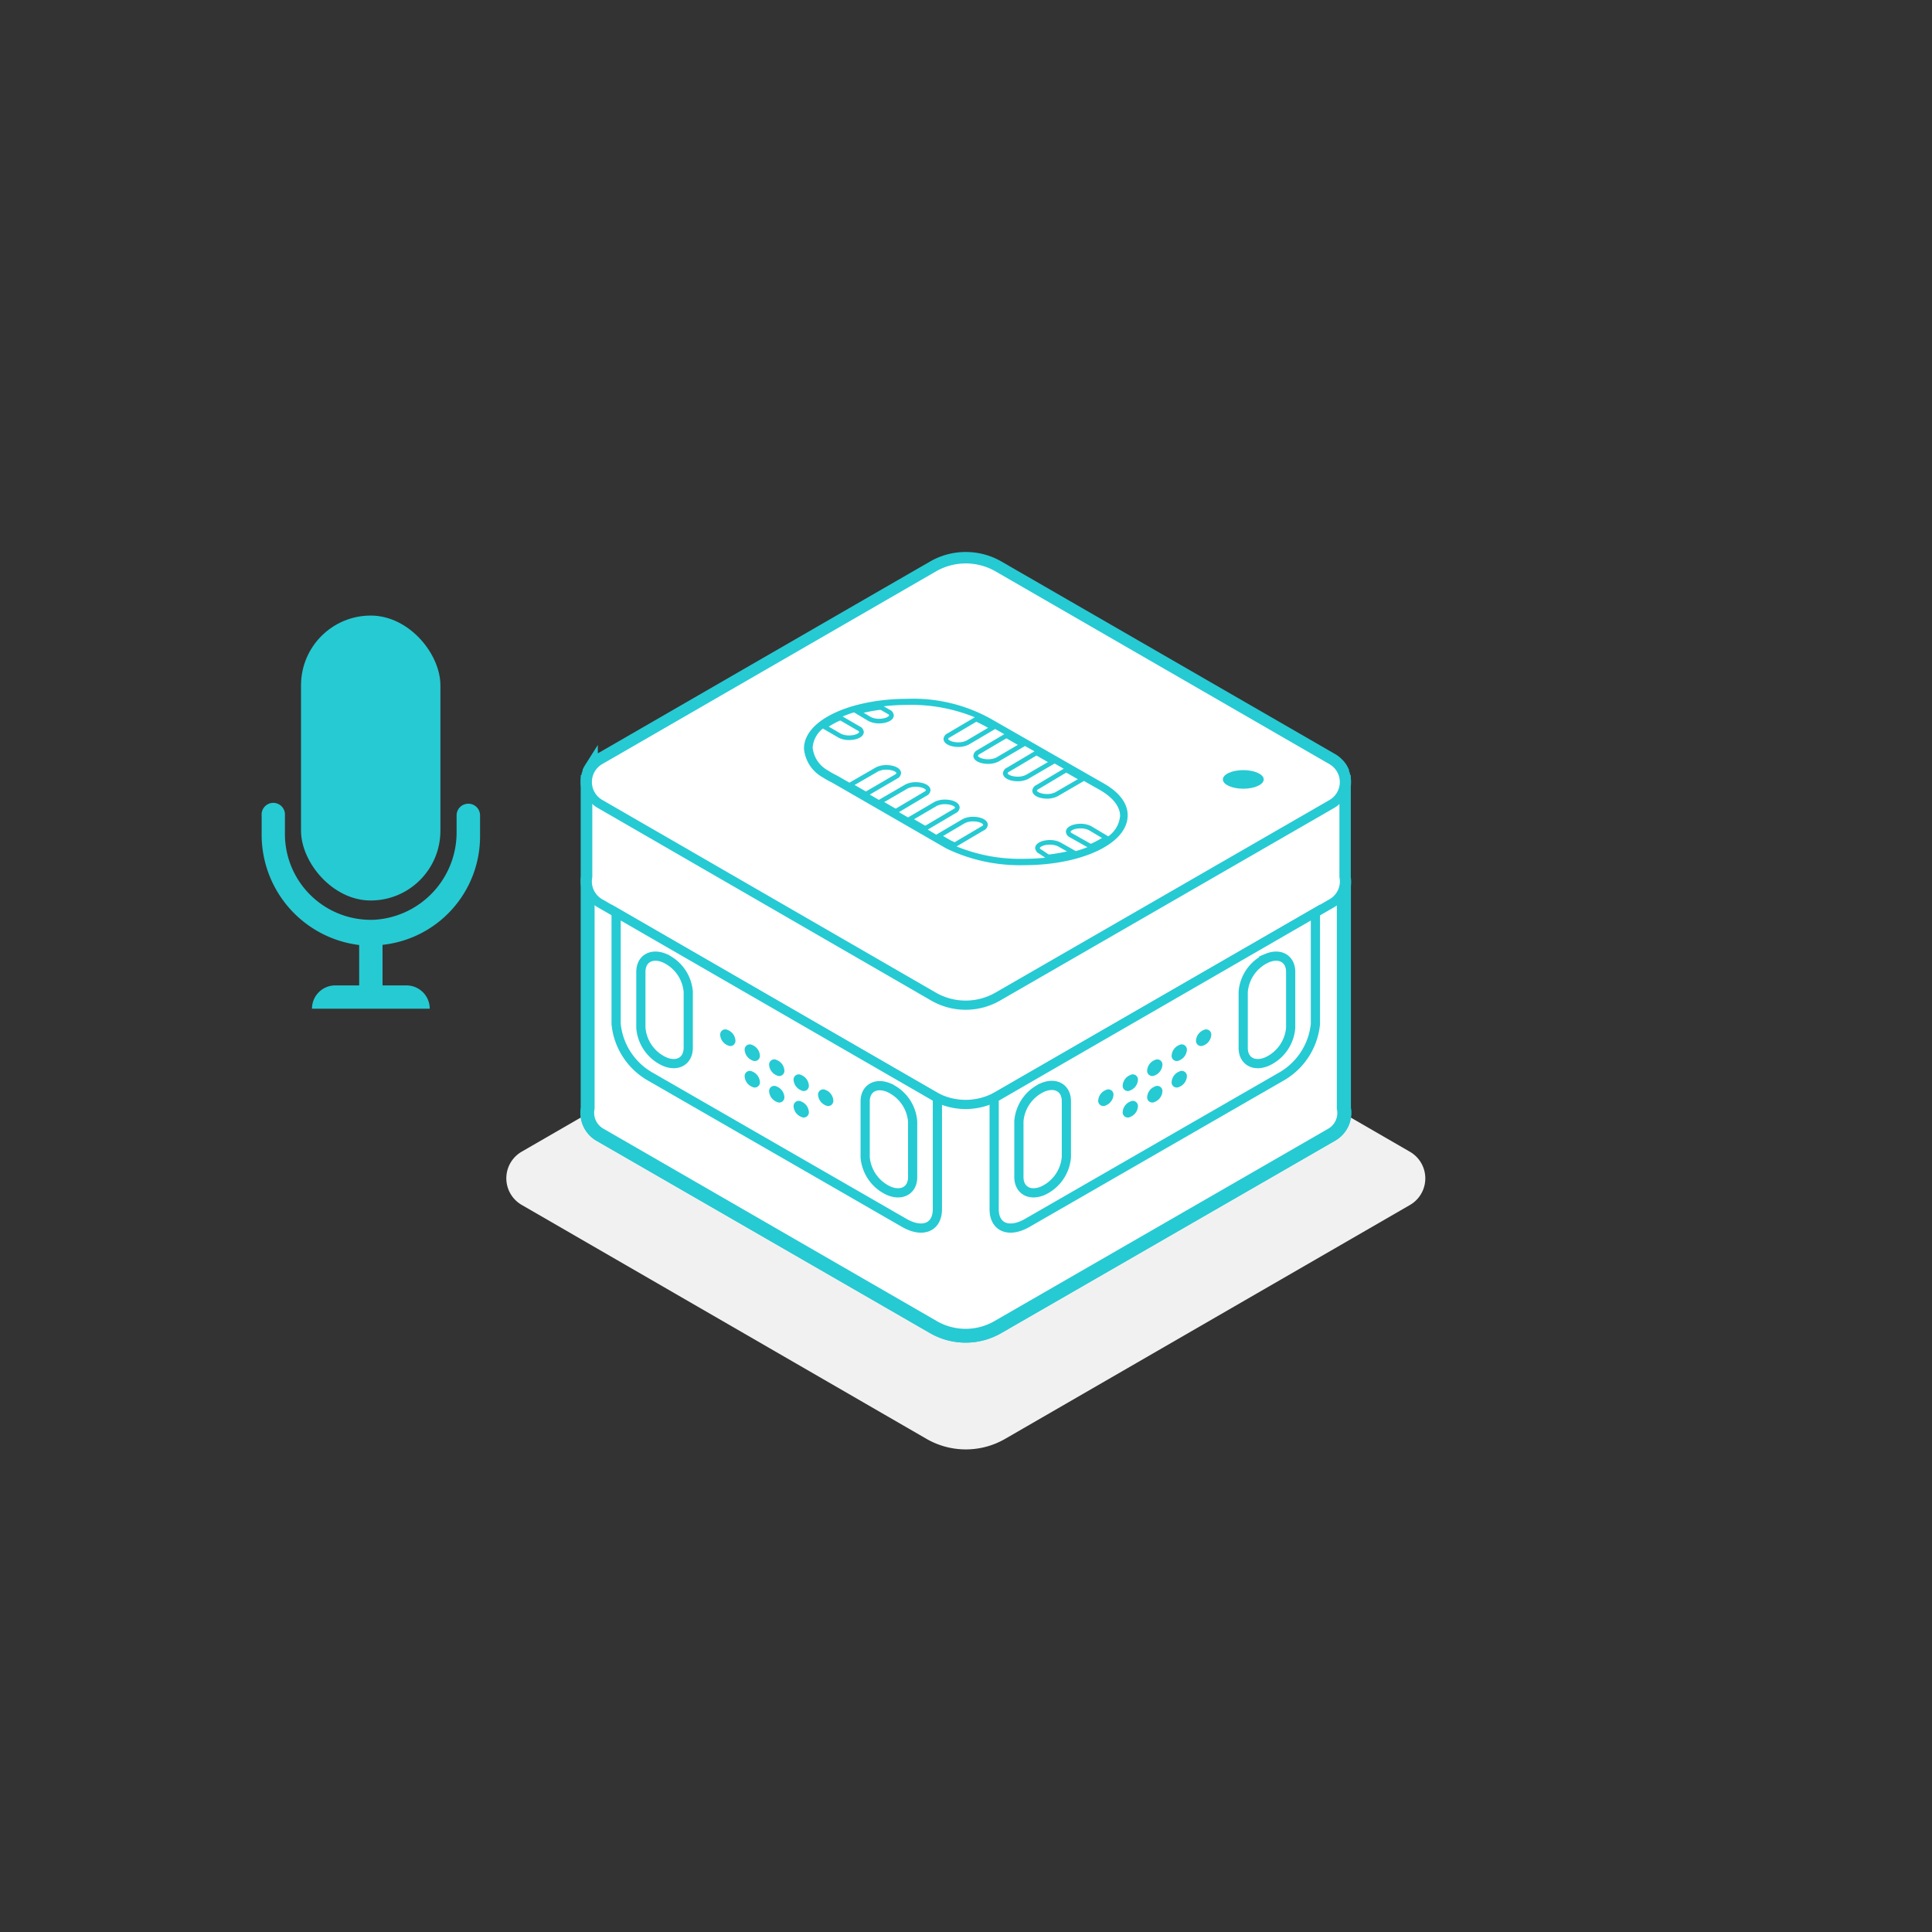 <svg id="레이어_1" data-name="레이어 1" xmlns="http://www.w3.org/2000/svg" width="210" height="210" viewBox="0 0 210 210"><rect x="0" y="0" width="210" height="210" fill="#333333" stroke="none"/><defs><style>.cls-1,.cls-4,.cls-5,.cls-7,.cls-8{fill:#fff;}.cls-1{opacity:0;}.cls-2{fill:#f1f1f1;}.cls-3{fill:none;}.cls-3,.cls-4,.cls-5,.cls-7,.cls-8{stroke:#26cad3;}.cls-3,.cls-4,.cls-5{stroke-miterlimit:10;}.cls-3,.cls-4{stroke-width:1.5px;}.cls-6{fill:#26cad3;}.cls-7,.cls-8{stroke-linecap:round;stroke-linejoin:round;}.cls-8{stroke-width:0.5px;}</style></defs><title>helpMicVolume</title><rect class="cls-1" width="210" height="210"/><path class="cls-2" d="M93.95,102.95l-44,25.43a3.34,3.34,0,0,0,0,5.79l44,25.43a8.54,8.54,0,0,0,8.54,0l44-25.42a3.34,3.34,0,0,0,0-5.79l-44-25.43A8.54,8.54,0,0,0,93.95,102.95Z" transform="translate(6.76 -3.2)"/><path class="cls-3" d="M139.3,98.51V88.7a2.78,2.78,0,0,0-.18-1.59l0-.07a2.69,2.69,0,0,0-.14-0.27l-0.06-.1-0.17-.22-0.09-.1-0.21-.2-0.1-.09a2.83,2.83,0,0,0-.35-0.24h0L101.73,64.89a7,7,0,0,0-3.52-.94H98.16a7,7,0,0,0-3.46.94l-5.95,3.43L58.45,85.82a2.83,2.83,0,0,0-.35.24L58,86.14l-0.21.2-0.09.1-0.17.22-0.06.1a2.69,2.69,0,0,0-.15.27l0,0.07a2.78,2.78,0,0,0-.18,1.59V98.5a2.81,2.81,0,0,0,0,1v24.19a2.73,2.73,0,0,0,1.33,2.88L94.7,147.45a7,7,0,0,0,7,0L138,126.53a2.73,2.73,0,0,0,1.33-2.88V99.46A2.81,2.81,0,0,0,139.3,98.51Z" transform="translate(6.76 -3.2)"/><path class="cls-4" d="M139.3,123.65V88.2H57.12v35.45a2.73,2.73,0,0,0,1.33,2.88L94.7,147.45a7,7,0,0,0,7,0L138,126.53A2.73,2.73,0,0,0,139.3,123.65Z" transform="translate(6.76 -3.2)"/><path class="cls-5" d="M139.3,88.7A2.73,2.73,0,0,0,138,85.82L101.73,64.89a7,7,0,0,0-7,0L58.45,85.82a2.73,2.73,0,0,0-1.33,2.88V98.5a2.73,2.73,0,0,0,1.33,2.88L94.7,122.31a7,7,0,0,0,7,0L138,101.38a2.73,2.73,0,0,0,1.33-2.88V88.7Z" transform="translate(6.76 -3.2)"/><path class="cls-5" d="M60.21,102.39v12.12a7.42,7.42,0,0,0,3.57,5.63l27.78,16c2,1.13,3.57.45,3.57-1.51V122.55Z" transform="translate(6.76 -3.2)"/><path class="cls-5" d="M89.86,132.64h0A4.41,4.41,0,0,1,87.28,129v-6.08c0-1.42,1.16-2.09,2.58-1.49h0a4.41,4.41,0,0,1,2.58,3.67v6.08C92.43,132.57,91.27,133.23,89.86,132.64Z" transform="translate(6.76 -3.2)"/><path class="cls-5" d="M65.48,118.59h0a4.41,4.41,0,0,1-2.58-3.67v-6.08c0-1.42,1.16-2.09,2.58-1.49h0A4.41,4.41,0,0,1,68.05,111v6.08C68.05,118.52,66.89,119.19,65.48,118.59Z" transform="translate(6.76 -3.2)"/><path class="cls-6" d="M83.82,122.82a0.56,0.56,0,0,1-.83.53,1.32,1.32,0,0,1-.83-1.14,0.56,0.56,0,0,1,.83-0.53A1.32,1.32,0,0,1,83.82,122.82Z" transform="translate(6.76 -3.2)"/><path class="cls-6" d="M81.16,121.19a0.56,0.56,0,0,1-.83.53,1.32,1.32,0,0,1-.83-1.14,0.56,0.56,0,0,1,.83-0.53A1.32,1.32,0,0,1,81.16,121.19Z" transform="translate(6.76 -3.2)"/><path class="cls-6" d="M78.5,119.56a0.56,0.56,0,0,1-.83.53,1.32,1.32,0,0,1-.83-1.14,0.56,0.56,0,0,1,.83-0.53A1.32,1.32,0,0,1,78.5,119.56Z" transform="translate(6.76 -3.2)"/><path class="cls-6" d="M75.84,117.93a0.56,0.56,0,0,1-.83.53,1.32,1.32,0,0,1-.83-1.14,0.56,0.56,0,0,1,.83-0.53A1.32,1.32,0,0,1,75.84,117.93Z" transform="translate(6.76 -3.2)"/><path class="cls-6" d="M73.18,116.3a0.56,0.56,0,0,1-.83.53,1.32,1.32,0,0,1-.83-1.14,0.56,0.56,0,0,1,.83-0.53A1.32,1.32,0,0,1,73.18,116.3Z" transform="translate(6.76 -3.2)"/><path class="cls-6" d="M81.16,124.07a0.56,0.56,0,0,1-.83.53,1.32,1.32,0,0,1-.83-1.14,0.56,0.56,0,0,1,.83-0.53A1.32,1.32,0,0,1,81.16,124.07Z" transform="translate(6.76 -3.2)"/><path class="cls-6" d="M78.5,122.44a0.56,0.56,0,0,1-.83.53,1.32,1.32,0,0,1-.83-1.14,0.56,0.56,0,0,1,.83-0.53A1.32,1.32,0,0,1,78.5,122.44Z" transform="translate(6.76 -3.2)"/><path class="cls-6" d="M75.84,120.81a0.56,0.56,0,0,1-.83.53,1.32,1.32,0,0,1-.83-1.14,0.56,0.56,0,0,1,.83-0.53A1.32,1.32,0,0,1,75.84,120.81Z" transform="translate(6.76 -3.2)"/><path class="cls-5" d="M136.22,102.39v12.12a7.42,7.42,0,0,1-3.57,5.63l-27.78,16c-2,1.13-3.57.45-3.57-1.51V122.55Z" transform="translate(6.76 -3.2)"/><path class="cls-5" d="M106.57,132.64h0a4.41,4.41,0,0,0,2.58-3.67v-6.08c0-1.42-1.16-2.09-2.58-1.49h0a4.41,4.41,0,0,0-2.58,3.67v6.08C104,132.57,105.15,133.23,106.57,132.64Z" transform="translate(6.76 -3.2)"/><path class="cls-5" d="M130.95,118.59h0a4.41,4.41,0,0,0,2.58-3.67v-6.08c0-1.42-1.16-2.09-2.58-1.49h0a4.41,4.41,0,0,0-2.58,3.67v6.08C128.37,118.52,129.53,119.19,130.95,118.59Z" transform="translate(6.76 -3.2)"/><path class="cls-6" d="M112.61,122.82a0.56,0.56,0,0,0,.83.53,1.32,1.32,0,0,0,.83-1.14,0.56,0.56,0,0,0-.83-0.53A1.32,1.32,0,0,0,112.61,122.82Z" transform="translate(6.76 -3.2)"/><path class="cls-6" d="M115.27,121.19a0.56,0.56,0,0,0,.83.53,1.32,1.32,0,0,0,.83-1.14,0.56,0.56,0,0,0-.83-0.53A1.32,1.32,0,0,0,115.27,121.19Z" transform="translate(6.76 -3.2)"/><path class="cls-6" d="M117.93,119.56a0.56,0.56,0,0,0,.83.53,1.32,1.32,0,0,0,.83-1.14,0.56,0.56,0,0,0-.83-0.53A1.32,1.32,0,0,0,117.93,119.56Z" transform="translate(6.76 -3.2)"/><path class="cls-6" d="M120.59,117.93a0.56,0.56,0,0,0,.83.53,1.32,1.32,0,0,0,.83-1.14,0.56,0.56,0,0,0-.83-0.53A1.32,1.32,0,0,0,120.59,117.93Z" transform="translate(6.76 -3.2)"/><path class="cls-6" d="M123.24,116.3a0.56,0.56,0,0,0,.83.53,1.32,1.32,0,0,0,.83-1.14,0.56,0.56,0,0,0-.83-0.53A1.32,1.32,0,0,0,123.24,116.3Z" transform="translate(6.76 -3.2)"/><path class="cls-6" d="M115.27,124.07a0.56,0.56,0,0,0,.83.53,1.32,1.32,0,0,0,.83-1.14,0.56,0.56,0,0,0-.83-0.53A1.32,1.32,0,0,0,115.27,124.07Z" transform="translate(6.76 -3.2)"/><path class="cls-6" d="M117.93,122.44a0.56,0.56,0,0,0,.83.53,1.32,1.32,0,0,0,.83-1.14,0.56,0.56,0,0,0-.83-0.53A1.32,1.32,0,0,0,117.93,122.44Z" transform="translate(6.76 -3.2)"/><path class="cls-6" d="M120.59,120.81a0.56,0.56,0,0,0,.83.53,1.32,1.32,0,0,0,.83-1.14,0.56,0.56,0,0,0-.83-0.53A1.32,1.32,0,0,0,120.59,120.81Z" transform="translate(6.76 -3.2)"/><path class="cls-5" d="M94.7,64.89L58.45,85.82a2.75,2.75,0,0,0,0,4.76L94.7,111.52a7,7,0,0,0,7,0L138,90.59a2.75,2.75,0,0,0,0-4.76L101.73,64.89A7,7,0,0,0,94.7,64.89Z" transform="translate(6.76 -3.2)"/><ellipse class="cls-6" cx="135.14" cy="84.72" rx="2.22" ry="1.01"/><path class="cls-7" d="M112.93,88.77h0l0,0h0l-12.23-7h0a16.84,16.84,0,0,0-8.83-2.11c-5.93,0-10.74,2.19-10.74,4.9a3.47,3.47,0,0,0,1.8,2.71h0a8.69,8.69,0,0,0,1,.56L96.19,94.9,96.37,95l0,0h0a17.94,17.94,0,0,0,8.2,1.74c5.93,0,10.74-2.19,10.74-4.9C115.34,90.69,114.43,89.61,112.93,88.77Z" transform="translate(6.76 -3.2)"/><path class="cls-8" d="M106.32,95.77h0a0.49,0.49,0,0,1-.31-0.39c0-.34.61-0.62,1.36-0.62a2.27,2.27,0,0,1,1,.22h0l1.77,1a13.89,13.89,0,0,0,1.87-.66L109.66,94h0a0.49,0.49,0,0,1-.31-0.39c0-.34.61-0.62,1.36-0.62a2.27,2.27,0,0,1,1,.22h0l2,1.19a3.28,3.28,0,0,0,1.53-2.51c0-1.17-.91-2.25-2.41-3.09h0l0,0h0l-1.77-1-3,1.74h0a2.28,2.28,0,0,1-1,.22c-0.75,0-1.36-.28-1.36-0.62a0.49,0.49,0,0,1,.31-0.39h0l3.35-2-1.49-.85-3,1.75h0a2.28,2.28,0,0,1-1,.22c-0.75,0-1.36-.28-1.36-0.62a0.49,0.49,0,0,1,.31-0.39h0l3.37-2L104.65,84l-3,1.76h0a2.28,2.28,0,0,1-1,.22c-0.75,0-1.36-.28-1.36-0.62A0.49,0.49,0,0,1,99.51,85h0l3.39-2-1.49-.85-3,1.77h0a2.28,2.28,0,0,1-1,.22c-0.75,0-1.36-.28-1.36-0.62a0.49,0.49,0,0,1,.31-0.39h0l3.39-2a18.42,18.42,0,0,0-7.83-1.56,22.66,22.66,0,0,0-3.38.25l1.29,0.75h0a0.49,0.49,0,0,1,.31.39c0,0.34-.61.62-1.36,0.62a2.27,2.27,0,0,1-1-.22h0l-1.68-1a13.17,13.17,0,0,0-1.82.69l2.29,1.33h0a0.49,0.49,0,0,1,.31.39c0,0.34-.61.62-1.36,0.62a2.27,2.27,0,0,1-1-.22h0l-1.85-1.08a3.15,3.15,0,0,0-1.35,2.37,3.47,3.47,0,0,0,1.8,2.71h0a8.69,8.69,0,0,0,1,.56l1.45,0.83,3-1.73h0a2.27,2.27,0,0,1,1-.22c0.75,0,1.36.28,1.36,0.62a0.49,0.49,0,0,1-.31.39h0l-3.34,1.95,1.49,0.86,3-1.74h0a2.27,2.27,0,0,1,1-.22c0.75,0,1.36.28,1.36,0.62a0.49,0.49,0,0,1-.31.39h0l-3.37,2,1.49,0.86,3-1.76h0a2.27,2.27,0,0,1,1-.22c0.75,0,1.36.28,1.36,0.62a0.49,0.49,0,0,1-.31.39h0l-3.39,2L95,94.22l3-1.77h0a2.27,2.27,0,0,1,1-.22c0.75,0,1.36.28,1.36,0.62a0.49,0.49,0,0,1-.31.39h0l-3.39,2a18.42,18.42,0,0,0,7.83,1.56,22.85,22.85,0,0,0,3.06-.2Z" transform="translate(6.76 -3.2)"/><rect class="cls-6" x="32.72" y="66.91" width="15.15" height="30.97" rx="7.58" ry="7.58"/><path class="cls-6" d="M44.14,90.56a1.27,1.27,0,0,0-1.27,1.27v1.75A9.51,9.51,0,0,1,34,103.17a9.33,9.33,0,0,1-9.79-9.32v-2a1.27,1.27,0,1,0-2.53,0v2a12.08,12.08,0,0,0,10.6,12.07v4.39h-2.6a2.53,2.53,0,0,0-2.53,2.53h12.8a2.53,2.53,0,0,0-2.53-2.53h-2.6V105.9a11.86,11.86,0,0,0,10.6-11.79V91.83A1.27,1.27,0,0,0,44.14,90.56Z" transform="translate(6.76 -3.2)"/></svg>